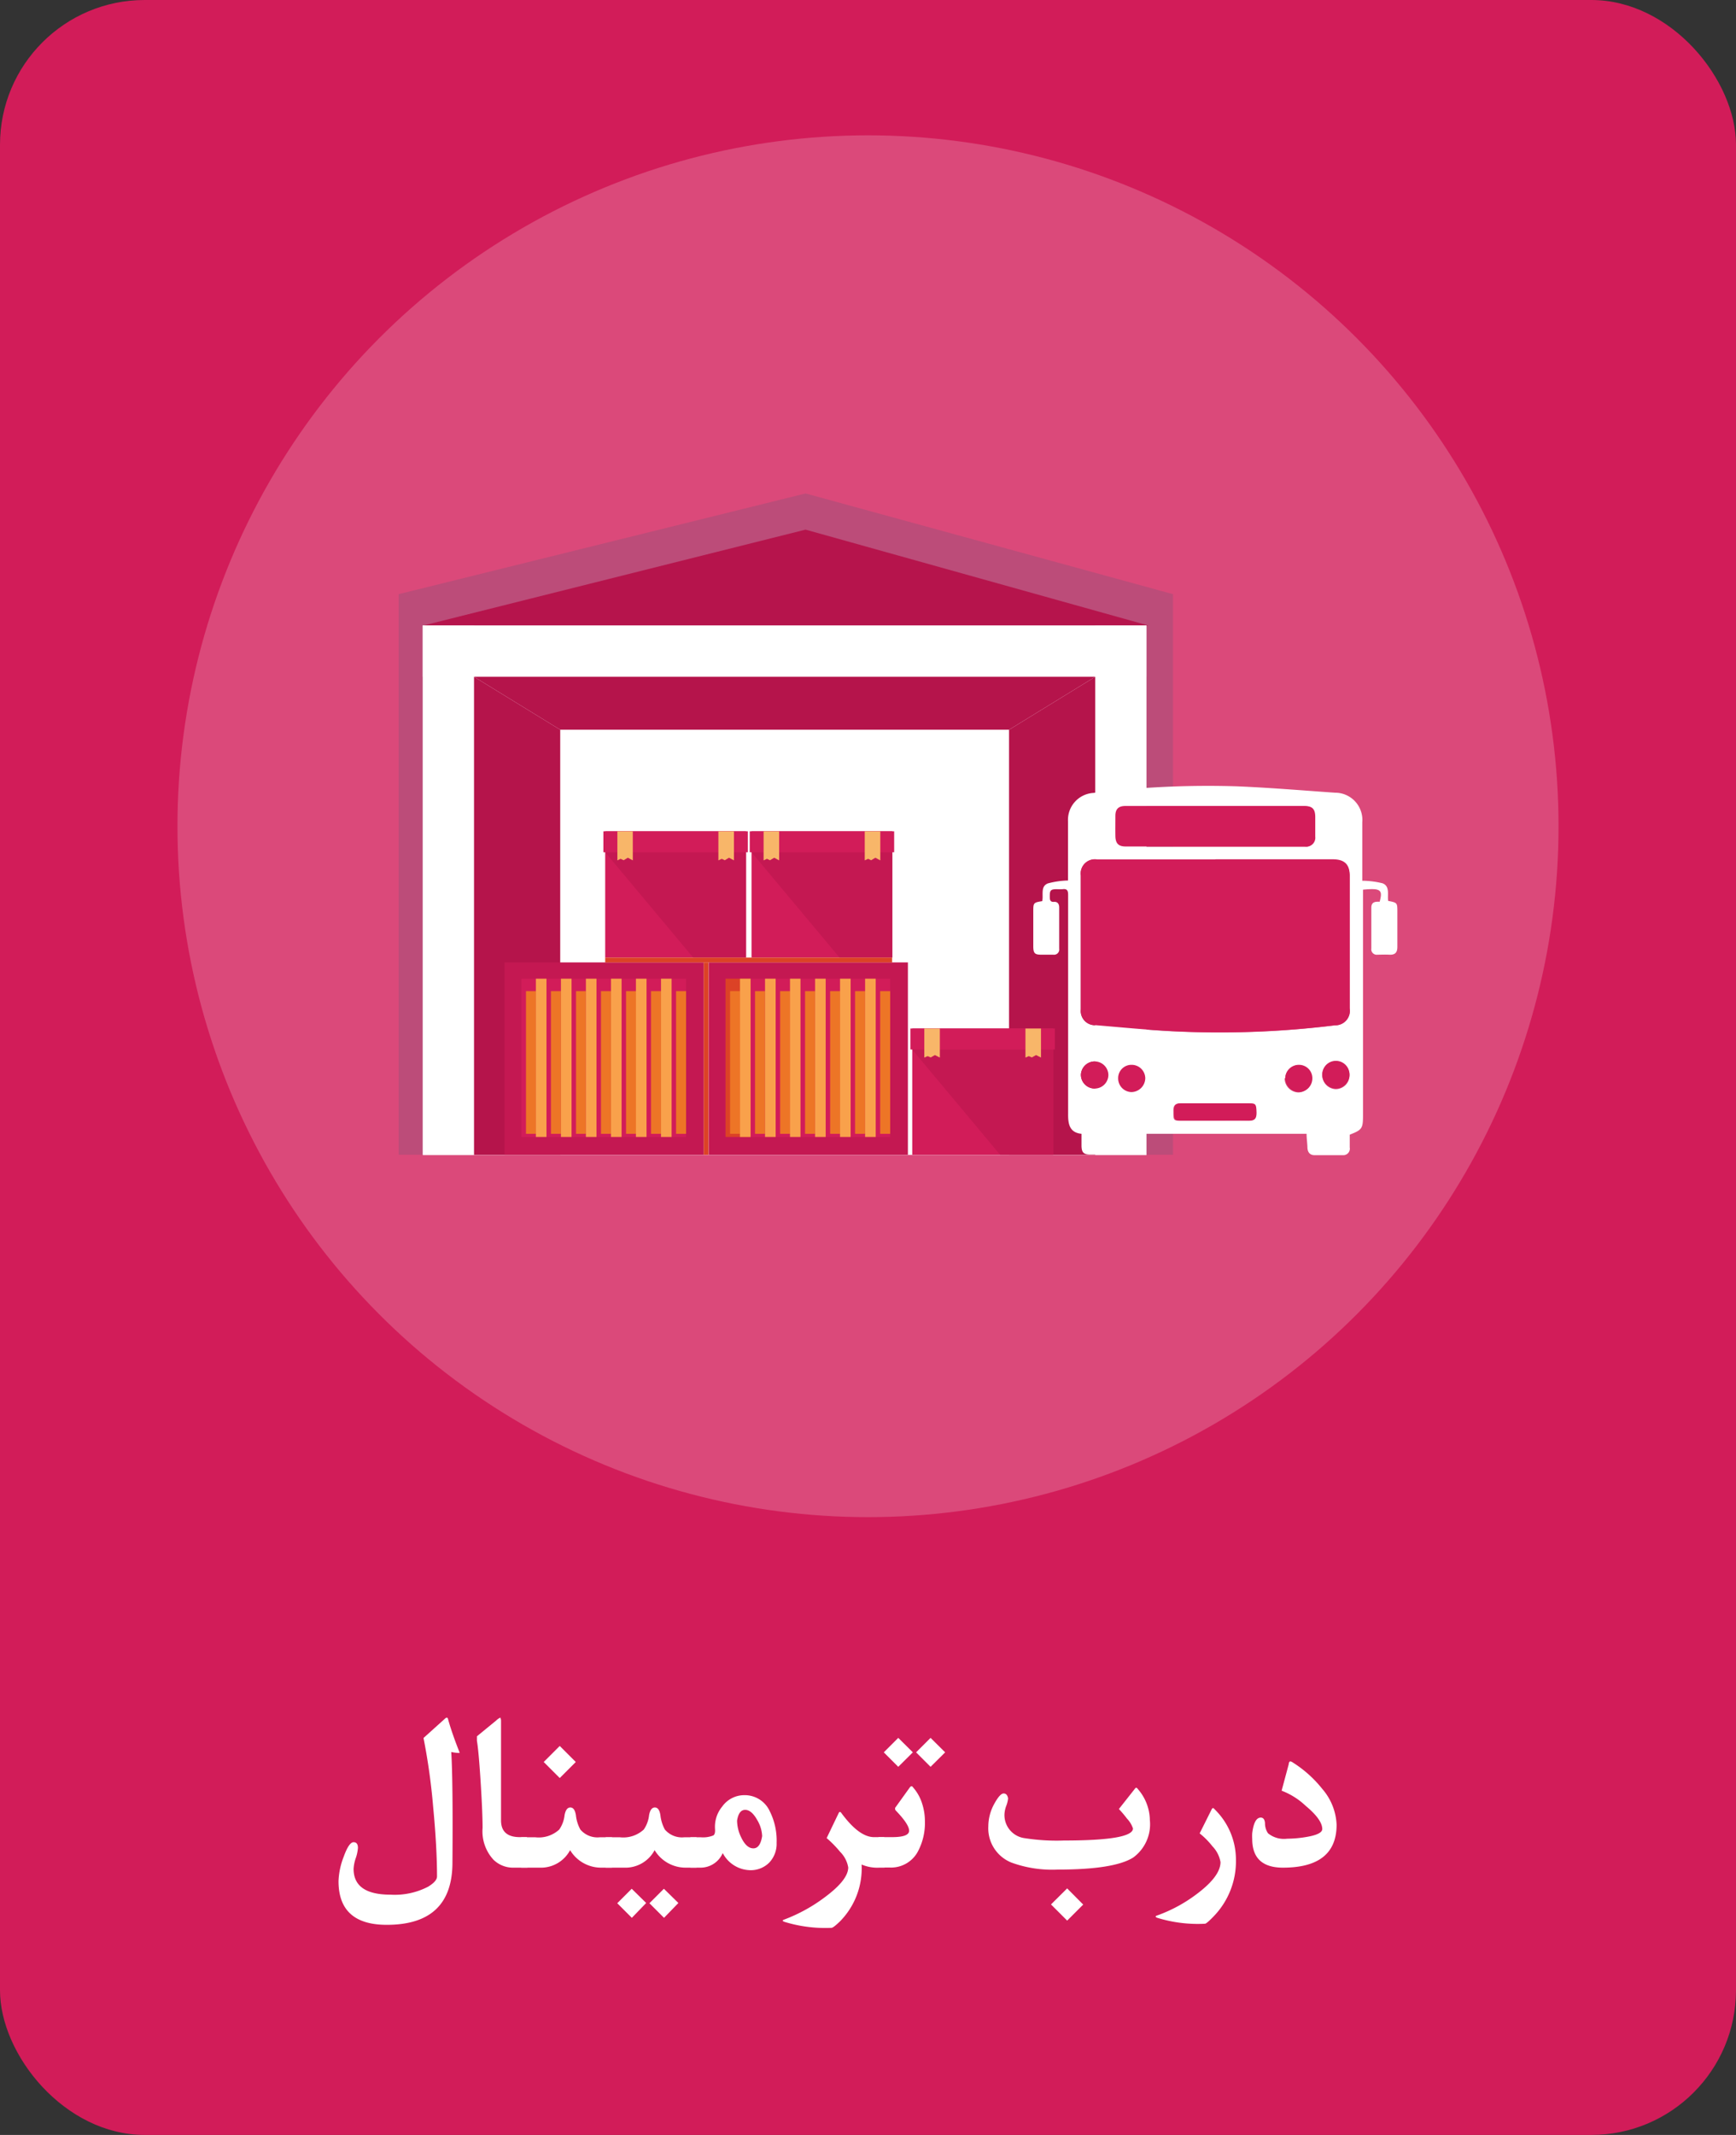 <svg id="Layer_1" data-name="Layer 1" xmlns="http://www.w3.org/2000/svg" viewBox="0 0 144 177"><rect x="0" y="0" width="144" height="177" fill="#333333" stroke="none"/><defs><style>.cls-1{fill:#d21c59;}.cls-2,.cls-3{fill:#fff;}.cls-2,.cls-4{opacity:0.2;}.cls-4{fill:#455e77;}.cls-4,.cls-5,.cls-6,.cls-7,.cls-8{fill-rule:evenodd;}.cls-5{fill:#b6144c;}.cls-6{fill:#b5144b;}.cls-7,.cls-9{fill:#c41852;}.cls-8{fill:#f8b669;}.cls-10{fill:#ed7526;}.cls-11{fill:#f9a14b;}.cls-12{fill:#dc4226;}</style></defs><title>4 - terminal ok</title><rect class="cls-1" width="144" height="177" rx="12" ry="12"/><circle class="cls-2" cx="72" cy="68.5" r="57.28"/><path class="cls-3" d="M38.07,145.16l.06.17s-.05,0-.12,0a3.69,3.69,0,0,1-.58-.08q.15,2.34.1,9.16,0,5.17-5.45,5.17-4,0-4-3.62a6.12,6.12,0,0,1,.42-2q.44-1.23.83-1.23c.24,0,.36.16.36.47a3.26,3.26,0,0,1-.18.85,3.29,3.29,0,0,0-.18.89q0,2.14,3.06,2.14a6,6,0,0,0,3.12-.66q.74-.45.74-.85,0-2.4-.32-5.77a51.74,51.74,0,0,0-.8-5.71l1.8-1.62c.1-.09.18-.08.22,0Q37.45,143.58,38.07,145.16Z"/><path class="cls-3" d="M43.75,154.84H42.6a2.32,2.32,0,0,1-1.66-.65,3.47,3.47,0,0,1-.91-2.64q0-1.21-.15-3.64-.17-2.73-.32-3.59c0-.19,0-.31,0-.37l1.6-1.31a1.26,1.26,0,0,1,.34-.24h0s.06.1.06.27v8.25q0,1.39,1.56,1.39h.59Z"/><path class="cls-3" d="M50.76,154.84h-.93a3,3,0,0,1-2.54-1.45,2.74,2.74,0,0,1-2.51,1.45H43.23v-2.52h1.16a2.51,2.51,0,0,0,2-.64,2.57,2.57,0,0,0,.44-1.19q.12-.64.48-.64t.46.64a3.18,3.18,0,0,0,.37,1.19,1.86,1.86,0,0,0,1.63.64h1Zm-3-8.76-1.33,1.33-1.33-1.33,1.33-1.33Z"/><path class="cls-3" d="M57.77,154.84h-.93a3,3,0,0,1-2.54-1.45,2.74,2.74,0,0,1-2.51,1.45H50.24v-2.52H51.4a2.51,2.51,0,0,0,2-.64,2.57,2.57,0,0,0,.44-1.19q.12-.64.48-.64t.46.64a3.18,3.18,0,0,0,.37,1.19,1.86,1.86,0,0,0,1.63.64h1Zm-4.17,2.93L52.41,159l-1.21-1.21,1.2-1.2Zm2.67,0L55.08,159l-1.21-1.21,1.2-1.2Z"/><path class="cls-3" d="M64.42,152.78a2.26,2.26,0,0,1-.61,1.64,2.16,2.16,0,0,1-1.62.63,2.63,2.63,0,0,1-2.24-1.42,2,2,0,0,1-1.84,1.21h-.84v-2.52h.84a2.29,2.29,0,0,0,1.06-.15c.12-.08.16-.26.14-.54a2.63,2.63,0,0,1,.6-1.86,2.25,2.25,0,0,1,1.84-.94,2.28,2.28,0,0,1,2.1,1.33A5.41,5.41,0,0,1,64.42,152.78Zm-1.2-.56a2.83,2.83,0,0,0-.41-1.33q-.47-.84-1-.84t-.67.89a3.25,3.25,0,0,0,.35,1.41q.43.89,1,.89T63.22,152.22Z"/><path class="cls-3" d="M73.37,154.84h-.43a3.29,3.29,0,0,1-1.47-.26,6.26,6.26,0,0,1-1.8,4.72q-.55.53-.7.53a11.48,11.48,0,0,1-3.91-.5c-.17-.06-.18-.13,0-.19a13.54,13.54,0,0,0,3.44-1.91q1.86-1.4,1.86-2.41a2.39,2.39,0,0,0-.68-1.3,9.05,9.05,0,0,0-1.11-1.13l1-2.08c.06-.12.13-.12.22,0q1.47,2,2.71,2h.85Z"/><path class="cls-3" d="M76.72,151a5,5,0,0,1-.56,2.46,2.52,2.52,0,0,1-2.35,1.37h-.94v-2.52H74q1.41,0,1.41-.53t-1.1-1.67a.22.22,0,0,1,0-.31l1.15-1.6c.1-.14.2-.15.29,0a3.67,3.67,0,0,1,.74,1.33A4.7,4.7,0,0,1,76.72,151Zm-1-5.72-1.21,1.2-1.2-1.2,1.2-1.2Zm2.68,0-1.21,1.2-1.2-1.2,1.2-1.2Z"/><path class="cls-3" d="M95.38,150.9A3.41,3.41,0,0,1,94,154Q92.42,155,87.74,155a9.88,9.88,0,0,1-3.84-.58,3.06,3.06,0,0,1-1.92-3,3.91,3.91,0,0,1,.51-1.9q.46-.83.76-.83t.37.41a2.33,2.33,0,0,1-.15.61,2.32,2.32,0,0,0-.15.69,1.93,1.93,0,0,0,1.71,2,17.08,17.08,0,0,0,3.22.19q5.73,0,5.73-1a2.25,2.25,0,0,0-.5-.82,8.52,8.52,0,0,0-.67-.79l1.28-1.62a.6.6,0,0,1,.14-.15s.08,0,.16.12A4,4,0,0,1,95.38,150.9Zm-5.53,7-1.33,1.33-1.34-1.34,1.34-1.33Z"/><path class="cls-3" d="M102.52,154.16a6.56,6.56,0,0,1-1.86,4.73q-.58.6-.71.6A11.4,11.4,0,0,1,96,159q-.28-.11,0-.2a12.34,12.34,0,0,0,3.41-1.88q1.83-1.41,1.83-2.54a2.49,2.49,0,0,0-.67-1.31A6.24,6.24,0,0,0,99.51,152l1-2c.06-.12.14-.14.24,0A5.83,5.83,0,0,1,102.52,154.16Z"/><path class="cls-3" d="M110.87,151.28q0,3.56-4.45,3.56-2.55,0-2.55-2.38a4,4,0,0,1,0-.47q.16-1.3.71-1.3.31,0,.35.45a1.5,1.5,0,0,0,.25.85,2.09,2.09,0,0,0,1.59.45,9.77,9.77,0,0,0,1.63-.15q1.28-.22,1.28-.65,0-.78-1.37-1.92a6,6,0,0,0-2-1.26l.59-2.2c0-.15.08-.23.13-.23a.54.54,0,0,1,.22.1,9.74,9.74,0,0,1,2.43,2.18A4.84,4.84,0,0,1,110.87,151.28Z"/><polygon class="cls-4" points="33.07 49.26 66.82 40.91 97.3 49.26 97.3 95.74 33.07 95.74 33.07 49.26"/><rect class="cls-3" x="35.07" y="51.86" width="60.03" height="43.89"/><rect class="cls-3" x="35.07" y="51.86" width="4.25" height="43.89"/><rect class="cls-3" x="90.85" y="51.86" width="4.25" height="43.89"/><polygon class="cls-5" points="35.11 51.86 95.26 51.86 95.26 51.86 66.82 43.91 35.11 51.86"/><rect class="cls-3" x="35.07" y="51.86" width="60.03" height="4.25"/><polygon class="cls-6" points="39.32 56.11 46.47 60.5 46.47 95.74 39.32 95.74 39.32 56.11"/><polygon class="cls-6" points="39.32 56.11 46.47 60.5 83.7 60.5 90.85 56.11 39.32 56.11"/><polygon class="cls-6" points="90.85 56.11 83.7 60.5 83.7 95.74 90.85 95.74 90.85 56.11"/><rect class="cls-1" x="62.34" y="68.92" width="11.68" height="10.47"/><rect class="cls-1" x="62.19" y="68.92" width="11.98" height="1.74"/><polygon class="cls-7" points="74.02 79.39 69.64 79.39 62.34 70.66 74.02 70.66 74.02 79.39"/><polygon class="cls-8" points="73.02 68.92 71.73 68.92 71.73 71.33 72.01 71.2 72.26 71.32 72.61 71.11 73.02 71.33 73.02 68.92"/><polygon class="cls-8" points="64.63 68.92 63.34 68.92 63.34 71.33 63.62 71.2 63.87 71.32 64.22 71.11 64.63 71.33 64.63 68.92"/><rect class="cls-1" x="50.2" y="68.92" width="11.68" height="10.47"/><rect class="cls-1" x="50.05" y="68.92" width="11.98" height="1.74"/><polygon class="cls-7" points="61.88 79.39 57.5 79.39 50.2 70.66 61.88 70.66 61.88 79.39"/><polygon class="cls-8" points="60.88 68.92 59.59 68.92 59.59 71.33 59.87 71.2 60.12 71.32 60.47 71.11 60.88 71.33 60.88 68.92"/><polygon class="cls-8" points="52.49 68.92 51.21 68.92 51.21 71.33 51.48 71.2 51.73 71.32 52.08 71.11 52.49 71.33 52.49 68.92"/><rect class="cls-9" x="41.85" y="79.79" width="16.53" height="15.95"/><rect class="cls-1" x="43.25" y="81.14" width="2.07" height="13.12"/><rect class="cls-1" x="45.33" y="81.14" width="2.07" height="13.12"/><rect class="cls-1" x="47.4" y="81.14" width="2.07" height="13.12"/><rect class="cls-1" x="49.48" y="81.14" width="2.07" height="13.12"/><rect class="cls-1" x="51.55" y="81.14" width="2.07" height="13.12"/><rect class="cls-1" x="53.63" y="81.14" width="2.07" height="13.12"/><rect class="cls-1" x="55.7" y="81.14" width="1.2" height="13.12"/><rect class="cls-10" x="43.63" y="82.17" width="0.83" height="11.83"/><rect class="cls-10" x="45.7" y="82.17" width="0.83" height="11.83"/><rect class="cls-10" x="47.78" y="82.17" width="0.82" height="11.83"/><rect class="cls-10" x="49.85" y="82.17" width="0.83" height="11.83"/><rect class="cls-10" x="51.93" y="82.17" width="0.83" height="11.83"/><rect class="cls-10" x="54" y="82.17" width="0.83" height="11.83"/><rect class="cls-10" x="56.08" y="82.17" width="0.83" height="11.83"/><rect class="cls-11" x="44.45" y="81.14" width="0.88" height="13.12"/><rect class="cls-11" x="46.53" y="81.14" width="0.88" height="13.12"/><rect class="cls-11" x="48.6" y="81.14" width="0.88" height="13.12"/><rect class="cls-11" x="50.68" y="81.14" width="0.88" height="13.12"/><rect class="cls-11" x="52.75" y="81.14" width="0.88" height="13.12"/><rect class="cls-11" x="54.83" y="81.14" width="0.88" height="13.12"/><rect class="cls-9" x="58.78" y="79.79" width="16.53" height="15.95"/><rect class="cls-12" x="60.18" y="81.14" width="2.08" height="13.12"/><rect class="cls-1" x="62.26" y="81.14" width="2.07" height="13.12"/><rect class="cls-1" x="64.33" y="81.14" width="2.07" height="13.12"/><rect class="cls-1" x="66.41" y="81.14" width="2.07" height="13.12"/><rect class="cls-1" x="68.48" y="81.14" width="2.07" height="13.12"/><rect class="cls-1" x="70.56" y="81.14" width="2.08" height="13.12"/><rect class="cls-1" x="72.63" y="81.14" width="1.2" height="13.12"/><rect class="cls-10" x="60.56" y="82.17" width="0.83" height="11.83"/><rect class="cls-10" x="62.63" y="82.17" width="0.83" height="11.83"/><rect class="cls-10" x="64.71" y="82.17" width="0.83" height="11.83"/><rect class="cls-10" x="66.78" y="82.17" width="0.83" height="11.83"/><rect class="cls-10" x="68.86" y="82.17" width="0.83" height="11.83"/><rect class="cls-10" x="70.93" y="82.17" width="0.83" height="11.83"/><rect class="cls-10" x="73.01" y="82.17" width="0.83" height="11.83"/><rect class="cls-11" x="61.38" y="81.14" width="0.88" height="13.12"/><rect class="cls-11" x="63.46" y="81.14" width="0.88" height="13.12"/><rect class="cls-11" x="65.53" y="81.14" width="0.87" height="13.12"/><rect class="cls-11" x="67.61" y="81.14" width="0.88" height="13.12"/><rect class="cls-11" x="69.68" y="81.14" width="0.88" height="13.12"/><rect class="cls-11" x="71.76" y="81.14" width="0.88" height="13.12"/><rect class="cls-12" x="50.2" y="79.39" width="23.8" height="0.4"/><rect class="cls-12" x="58.37" y="79.79" width="0.4" height="15.95"/><rect class="cls-1" x="75.67" y="85.27" width="11.68" height="10.47"/><rect class="cls-1" x="75.52" y="85.27" width="11.98" height="1.74"/><polygon class="cls-7" points="87.35 95.74 82.96 95.74 75.67 87.02 87.35 87.02 87.35 95.74"/><polygon class="cls-8" points="86.35 85.27 85.06 85.27 85.06 87.68 85.34 87.56 85.59 87.67 85.94 87.47 86.35 87.68 86.35 85.27"/><polygon class="cls-8" points="77.96 85.27 76.67 85.27 76.67 87.68 76.95 87.56 77.2 87.67 77.55 87.47 77.96 87.68 77.96 85.27"/><path class="cls-3" d="M108.38,94H93.23c0,.36,0,.7,0,1,0,.52-.2.71-.71.72-.7,0-1.41,0-2.11,0-.53,0-.69-.19-.7-.72,0-.33,0-.65,0-1-1-.1-1.12-.82-1.11-1.66,0-6,0-12.1,0-18.15,0-.36-.09-.52-.46-.47a3.81,3.81,0,0,1-.44,0c-.57,0-.63.08-.62.66,0,.26.06.41.35.39s.43.17.43.46q0,1.72,0,3.43a.43.43,0,0,1-.48.49h-1c-.55,0-.66-.12-.67-.66,0-1,0-1.93,0-2.89,0-.75,0-.77.74-.89.12-.5-.17-1.22.47-1.47A6.94,6.94,0,0,1,88.59,73c0-.13,0-.29,0-.45,0-1.49,0-3,0-4.46a2.24,2.24,0,0,1,2.09-2.35,77.64,77.64,0,0,1,11.89-.55c2.72.11,5.44.34,8.16.53A2.26,2.26,0,0,1,113,68.18q0,2.13,0,4.27c0,.19,0,.38,0,.57a7.15,7.15,0,0,1,1.68.21c.65.25.38,1,.47,1.46.76.15.76.15.76.93,0,1,0,1.93,0,2.89,0,.46-.19.66-.65.64s-.69,0-1,0a.45.45,0,0,1-.51-.51c0-1.13,0-2.26,0-3.38,0-.51.35-.51.69-.5.28-1,.07-1.14-1.38-1,0,.19,0,.4,0,.6q0,9,0,18.1c0,1.1-.07,1.21-1.1,1.61,0,.34,0,.7,0,1.06a.54.54,0,0,1-.57.64c-.78,0-1.57,0-2.35,0-.4,0-.58-.26-.59-.64S108.38,94.38,108.38,94Zm-7.57-22.73H91a1.17,1.17,0,0,0-1.35,1.3q0,5.56,0,11.11A1.18,1.18,0,0,0,90.84,85c2.13.18,4.26.39,6.39.5a77.88,77.88,0,0,0,13.5-.49,1.2,1.2,0,0,0,1.22-1.36c0-1.17,0-2.35,0-3.52,0-2.48,0-5,0-7.45,0-1-.44-1.39-1.43-1.39Zm0-4.43h-7.5c-.59,0-.83.23-.84.82s0,1.11,0,1.67.25.87.86.87h14.89a.73.73,0,0,0,.82-.81c0-.54,0-1.08,0-1.62,0-.7-.24-.93-.94-.93Zm-.08,26.08c.95,0,1.9,0,2.84,0,.49,0,.63-.19.61-.64,0-.71,0-.79-.61-.79-1.89,0-3.79,0-5.68,0-.48,0-.57.24-.56.64,0,.72,0,.78.56.79Zm5.83-3.51a1.17,1.17,0,0,0,1.15,1.16,1.14,1.14,0,0,0,1.1-1.14,1.11,1.11,0,0,0-1.11-1.12A1.13,1.13,0,0,0,106.61,89.38Zm-12.74-1.1a1.1,1.1,0,0,0-1.11,1.12,1.13,1.13,0,0,0,1.1,1.14A1.17,1.17,0,0,0,95,89.39,1.13,1.13,0,0,0,93.87,88.28ZM90.81,88a1.15,1.15,0,0,0-1.15,1.1,1.14,1.14,0,1,0,2.28,0A1.14,1.14,0,0,0,90.81,88Zm21.13,1.13a1.13,1.13,0,0,0-2.26,0,1.16,1.16,0,0,0,1.13,1.17A1.15,1.15,0,0,0,111.94,89.13Z"/><path class="cls-1" d="M100.82,71.24h9.71c1,0,1.43.41,1.43,1.39,0,2.48,0,5,0,7.45,0,1.17,0,2.35,0,3.52A1.2,1.2,0,0,1,110.73,85a77.88,77.88,0,0,1-13.5.49c-2.13-.11-4.26-.32-6.39-.5a1.18,1.18,0,0,1-1.18-1.29q0-5.56,0-11.11A1.17,1.17,0,0,1,91,71.25h9.8Z"/><path class="cls-1" d="M100.86,66.82h7.3c.7,0,.94.24.94.93,0,.54,0,1.08,0,1.62a.73.73,0,0,1-.82.81H93.38c-.61,0-.85-.26-.86-.87s0-1.11,0-1.67.25-.82.84-.82h7.5Z"/><path class="cls-1" d="M100.78,92.9H97.94c-.52,0-.55-.07-.56-.79,0-.41.08-.65.56-.64,1.89,0,3.79,0,5.68,0,.56,0,.59.08.61.79,0,.45-.13.65-.61.64C102.68,92.88,101.73,92.9,100.78,92.9Z"/><path class="cls-1" d="M106.61,89.38a1.13,1.13,0,0,1,1.14-1.1,1.11,1.11,0,0,1,1.11,1.12,1.14,1.14,0,0,1-1.1,1.14A1.17,1.17,0,0,1,106.61,89.38Z"/><path class="cls-1" d="M93.87,88.28A1.13,1.13,0,0,1,95,89.39a1.17,1.17,0,0,1-1.15,1.15,1.13,1.13,0,0,1-1.1-1.14A1.1,1.1,0,0,1,93.87,88.28Z"/><path class="cls-1" d="M90.81,88a1.14,1.14,0,0,1,1.13,1.11,1.14,1.14,0,1,1-2.28,0A1.15,1.15,0,0,1,90.81,88Z"/><path class="cls-1" d="M111.94,89.13a1.15,1.15,0,0,1-1.13,1.12,1.16,1.16,0,0,1-1.13-1.17,1.13,1.13,0,0,1,2.26,0Z"/></svg>